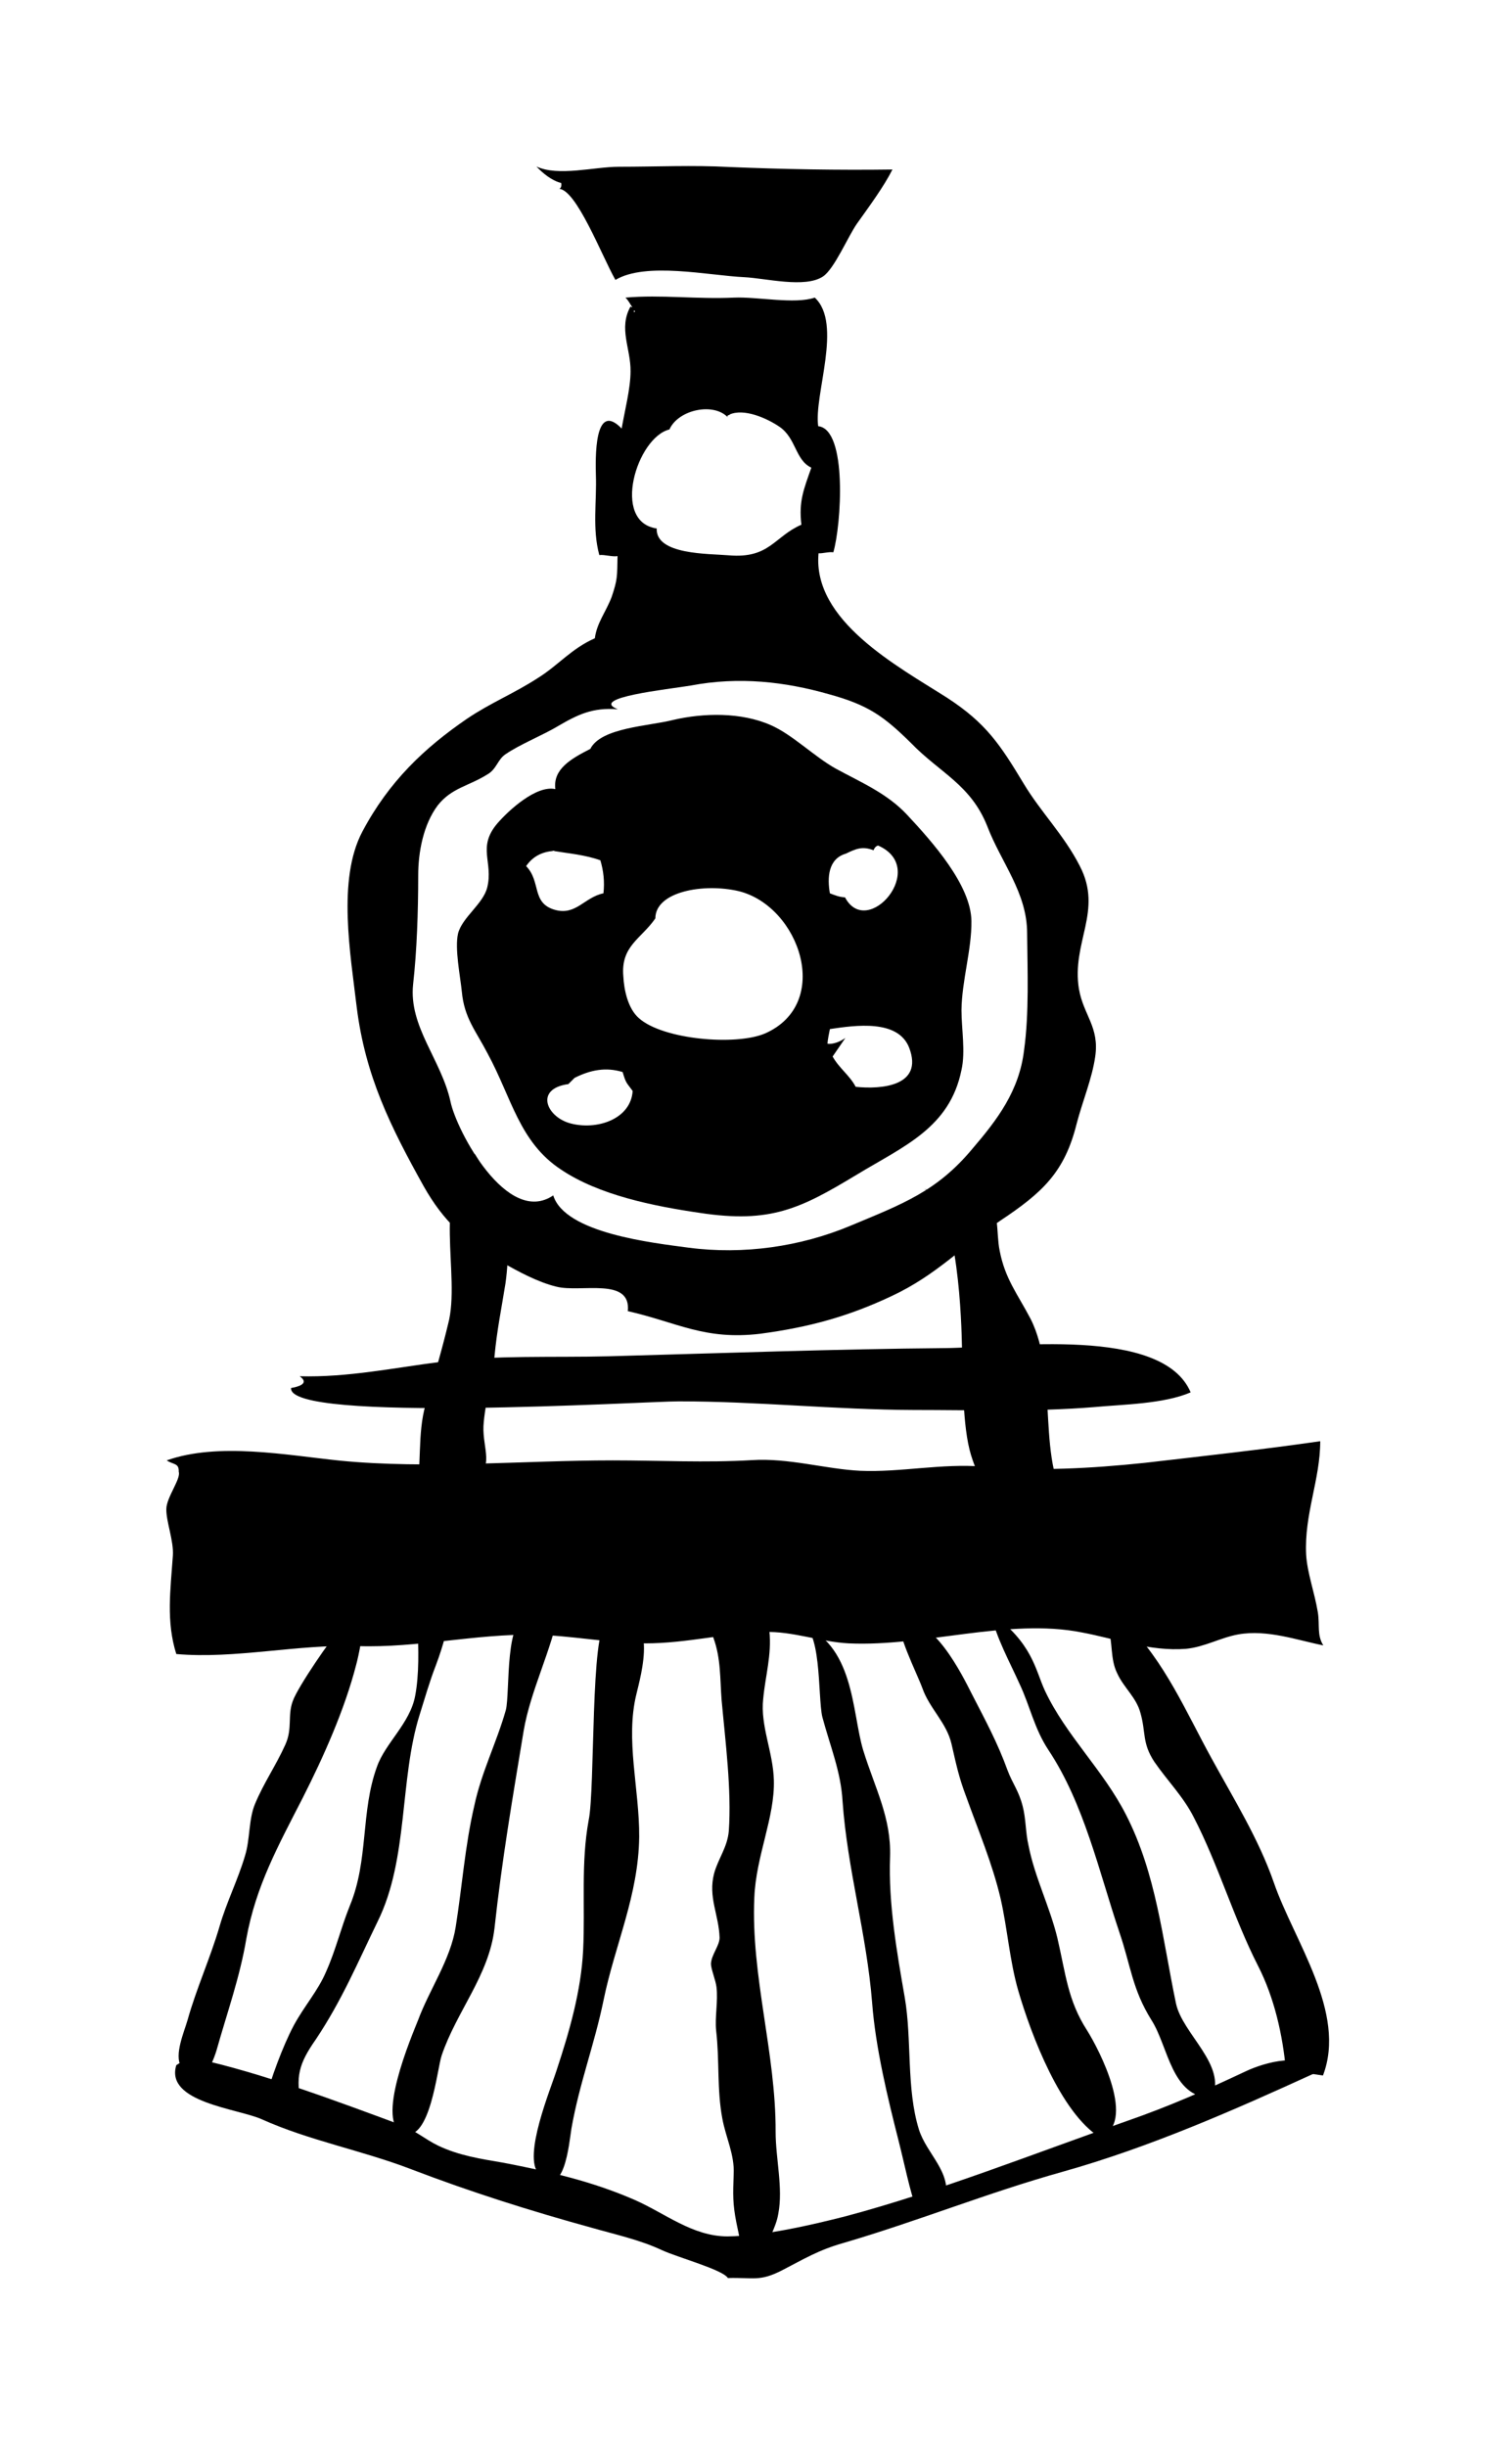 <svg xmlns="http://www.w3.org/2000/svg" viewBox="-40.659 -80.505 733.354 1186.193">
    <path fill="#000000" d="M456.023 428.694c-2.346 19.669-13.013 33.664-25.003 47.658-17.323 20.822-34.005 26.838-59.52 37.505-23.979 9.978-51.499 13.994-78.165 10.498-17.493-2.346-59.989-7.003-65.664-25.344-22.315 15.189-46.976-31.488-49.834-45.482-4.48-20.353-20.309-36.352-18.133-56.832 1.835-16.342 2.475-35.2 2.475-52.864 0-11.308 2.517-24.662 9.515-33.962 6.826-8.539 14.848-9.18 24.149-15.019 4.352-2.516 4.864-7.172 8.661-9.688 6.699-4.656 18.176-9.301 25.173-13.483 9.685-5.672 17.024-9.349 29.355-8.321-14.507-5.672 24.491-9.688 35.328-11.514 23.509-4.475 45.824-1.838 66.986 4.185 18.859 5.164 26.496 10.498 39.85 23.68 13.995 14.464 28.971 20.138 36.992 40.32 6.656 17.493 19.328 32.17 19.328 51.839 0.169 18.005 1.028 38.827-1.494 56.832zM284.033 127.69c4.309-9.688 21.675-13.311 28.501-5.672-1.028-0.968 0-1.318 1.149-1.488h-0.677c7.168-3.326 18.517 1.838 24.363 5.842 8.149 5.503 7.638 16.17 15.488 19.84-3.669 10.498-6.186 16.298-4.821 27.648-13.355 5.842-15.36 16.511-35.2 14.848-9.643-0.847-35.499-0.121-34.987-13.014-22.144-3.157-9.643-44.16 6.186-48zM266.841 69.881c0.169 0.121 0.339 0.242 0.508 0.605l-0.508 0.484v-1.209zM482.691 399.231c-3.84-22.998 11.819-37.973 0.339-59.99-7.68-15.018-18.859-25.984-27.178-39.85-11.349-18.815-18.176-29.312-37.163-41.642-24.149-15.36-65.322-37.333-62.336-70.016 2.005 0.121 5.163-0.847 7.168-0.484 3.84-12.971 6.998-59.649-7.339-61.141-2.176-15.189 11.989-49.665-1.664-62.336-9.685 3.326-27.819-0.484-39.168 0-18.005 0.847-35.328-1.5-52.65 0 1.664 1.669 2.133 2.987 3.328 4.656-0.508 0-0.508-0.121-0.859-0.363-5.973 10.667 0.169 20.351 0 31.53 0 8.152-2.816 18.987-4.309 27.648-13.525-13.994-12.672 15.36-12.501 22.528 0.472 12.8-1.835 25.984 1.664 38.827 2.475-0.363 6.315 0.968 8.833 0.484-0.169 10.026 0 11.345-2.859 19.84-2.816 7.341-7.168 12.501-8.149 20.010-11.349 4.995-17.664 13.014-27.477 19.158-11.52 7.511-23.168 12.16-34.517 19.84-20.651 14.165-37.845 30.337-50.816 54.827-12.203 23.168-5.675 59.519-2.687 84.991 4.181 33.366 16.341 57.856 32.512 86.87 9.643 16.981 19.84 26.325 37.973 36.822 7.851 4.475 17.365 9.639 26.368 11.816 11.648 3.024 36.309-4.826 34.645 11.865 24.021 5.455 37.162 14.165 64.17 10.97 23.68-3.157 42.667-8.321 63.829-18.304 21.845-10.196 34.517-24.363 52.651-36.523 20.522-13.653 31.189-23.509 37.034-46.976 2.816-10.837 7.467-21.845 9.003-32.511 2.133-14.337-5.675-20.182-7.851-32.683z"></path>
    <path fill="#000000" d="M46.040 633.024c1.149 3.326-6.016 12.502-6.016 18.006-0.169 5.975 3.669 15.487 3.158 22.655-1.149 16.683-3.328 31.829 1.664 47.658 28.501 2.516 58.837-4.826 88.021-3.846 28.843 0.968 57.002-5.975 85.674-5.503 17.835 0.363 35.626 4.015 53.802 4.185 20.011 0 38.827-4.995 57.685-5.503 13.824-0.484 27.307 4.826 41.002 5.503 36.821 1.669 77.312-12.33 112.81-5.334 16.341 2.987 33.024 9.349 50.688 7.982 9.003-0.847 16.811-5.467 25.472-7.003 14.037-2.479 28.672 2.854 41.173 5.334-3.158-4.995-1.664-9.809-2.645-16-1.664-9.978-5.163-19.158-5.675-27.989-0.98-19.669 6.827-36.31 6.827-54.997-27.648 4.015-56.491 7.172-85.162 10.498-25.685 2.685-52.352 4.185-78.165 1.838-20.48-1.669-40.149 2.854-59.818 2.008-16.853-0.847-34.688-6.313-52.523-5.164-22.314 1.318-44.97 0.121-67.498 0.121-43.307 0-89.813 4.306-132.309 0.121-26.027-2.685-59.008-8.998-84.010-0.121 3.328 2.177 5.973 1.209 5.845 5.503z"></path>
    <path fill="#000000" d="M51.672 919.191c-1.963-0.683-3.797-0.683-6.827 1.493-5.504 18.005 29.696 20.992 41.344 26.155 23.339 10.496 48.512 15.019 72.832 24.363 28.672 10.965 57.685 20.139 87.509 28.331 11.648 3.328 23.168 5.803 33.835 10.795 7.637 3.541 29.653 9.515 32 13.525 12.501-0.341 15.317 1.835 26.155-3.669 11.008-5.675 17.664-9.856 29.995-13.355 35.84-10.496 69.845-24.32 106.154-34.475 42.197-11.819 83.37-29.995 122.026-47.659-4.181-11.008-24.021-5.333-32.853-1.195-19.499 9.173-37.163 17.024-57.813 24.192-44.331 15.488-91.349 34.176-136.32 46.165-16.853 4.309-39.851 9.643-57.514 9.813-17.024 0-30.336-11.307-45.355-17.835-20.821-9.003-40.661-13.483-63.146-17.835-11.691-2.005-21.675-3.499-31.829-8.32-6.528-3.157-11.52-7.68-18.347-10.155-30.677-11.349-67.498-25.173-98.816-32 2.133-0.341 3.499-3.328-3.029 1.664z"></path>
    <path fill="#000000" d="M374.359 446.359c-2.859-5.503-8.021-8.998-11.179-14.677l6.186-8.998c-2.517 1.838-6.016 3.157-8.661 2.818 0-1.657 0.81-5.467 1.149-7.124 12.331-1.838 33.152-4.862 38.485 9.131 6.998 18.518-13.483 20.182-25.984 18.859zM330.367 420.513c-13.995 6.011-49.536 3.024-61.184-7.462-5.334-4.693-7.168-13.696-7.509-20.181-1.323-14.848 8.661-18.176 15.531-28.16 0-13.014 23.467-17.195 40.491-13.184 29.483 7.341 45.653 54.484 12.672 68.992zM237.183 464.379c-12.501-2.516-19.157-17.023-2.176-19.327l3.030-3.024c7.638-3.834 15.147-5.334 23.296-2.818 1.707 5.842 2.005 5.164 4.864 9.18-0.859 13.142-16.171 18.817-29.013 16zM214.528 339.376c3.158-4.656 7.808-7.003 13.312-7.341-0.169 0-0.472 0-0.641-0.121h1.494c-0.339 0-0.508 0.121-0.859 0.121 7.339 1.209 15.189 1.838 22.698 4.523 1.494 4.995 2.133 10.329 1.494 16-9.344 1.959-13.355 10.97-23.68 7.982-11.349-3.326-6.485-13.653-13.824-21.163zM369.53 333.367c4.821-2.298 7.979-3.834 13.483-1.669 0.508-1.209 0.98-1.838 2.176-2.31 24.832 10.8-5.163 45.654-16 25.131-2.687-0.121-4.821-0.968-7.339-1.959-1.323-7.511-0.859-16.682 7.68-19.2zM430.5 366.042c-0.169-17.493-19.157-38.656-31.317-51.669-9.685-10.329-22.357-15.659-34.347-22.187-10.496-5.805-20.992-16.469-31.659-21.162-14.336-6.313-32.512-5.975-47.488-2.479-11.69 2.987-34.858 3.665-40.021 13.996-9.472 4.826-18.176 9.809-16.981 19.497-9.174-2.008-22.528 10.159-28.16 16.683-9.856 11.647-1.835 18.645-4.864 30.976-1.963 8.019-12.16 14.506-14.165 22.357-1.664 7.293 1.028 20.31 1.835 28.161 1.197 12.842 6.699 18.815 12.501 29.994 11.69 21.504 15.36 43.008 35.669 56.32 18.347 12.33 44.672 17.664 67.499 20.991 34.176 5.164 48.682-2.129 76.032-18.645 22.827-13.824 44.971-22.657 50.645-50.688 2.005-8.829 0-19.968 0-28.971 0.169-14.336 4.991-29.354 4.821-43.178z"></path>
    <path fill="#000000" d="M230.189 11.033c8.49-0.363 21.163 32.811 27.648 44.16 14.848-8.829 44.843-2.177 62.507-1.318 10.325 0.484 29.525 5.467 38.187-0.363 5.504-3.665 12.16-19.499 16.512-25.686 5.803-8.152 12.971-17.834 17.152-26.154-26.325 0.363-52.821-0.121-79.018-1.209-17.835-0.968-35.669-0.121-53.674-0.121-11.989 0-29.312 4.826-39.979-0.121 2.986 3.157 7.339 6.833 11.989 7.982 0.339 1.318-0.169 3.036-1.323 2.854z"></path>
    <path fill="#000000" d="M406.871 495.852c16 2.008 18.645 57.515 18.987 74.496 0.508 16.342 0.169 40.662 4.48 54.656 6.699 21.674 26.027 49.493 49.024 26.497-18.347-21.333-6.016-64.811-20.181-92.672-6.485-12.33-12.331-19.327-14.976-32.98-1.835-8.998 0.169-19.499-6.357-25.173z"></path>
    <path fill="#000000" d="M301.186 706.496c3.499-3.326 2.176 1.209 4.181 7.003 3.669 10.026 3.158 19.841 3.968 30.166 1.835 20.181 4.864 43.349 3.499 63.359-0.641 7.982-5.163 13.483-7.125 20.651-3.030 11.526 2.304 20.010 2.645 31.189 0 3.846-4.011 8.321-4.181 12.671 0 2.479 2.346 8.152 2.687 11.308 0.81 7.003-0.859 14.336-0.169 21.163 1.664 13.994 0.339 28.501 2.986 42.495 1.664 9.18 6.016 17.537 5.504 27.008-0.339 10.026-0.508 14.165 1.323 23.509 1.365 7.003 3.84 14.166-0.81 20.011 4.48-0.484 9.515-2.008 13.824-4.185 1.664-6.652 6.186-13.012 7.339-20.309 2.346-12.373-1.323-26.666-1.323-39.509 0.169-38.187-12.032-75.52-10.325-113.664 0.81-20.181 9.984-38.827 9.472-56.832-0.339-13.696-6.656-26.368-5.163-39.509 1.028-11.175 4.181-21.163 2.986-32.853-1.149-15.488-7.295-18.817-22.485-25.472h5.504z"></path>
    <path fill="#000000" d="M123.352 710.678c-2.176 1.318-19.669 26.667-22.016 33.493-2.645 7.172 0 13.184-3.627 21.163-4.693 10.365-10.367 18.346-14.677 28.672-3.158 7.511-2.346 17.193-4.864 25.172-3.499 11.816-8.96 22.486-12.331 34.176-4.48 15.318-11.307 30.335-15.488 45.312-1.664 5.842-6.656 17.024-3.158 22.699 8.661 13.311 14.677 0.242 17.152-7.849 5.163-18.347 11.349-35.5 14.507-54.315 4.65-25.514 15.317-44.672 27.349-68.181 10.154-20.010 20.309-42.837 25.813-64.171 1.197-4.185 4.352-18.986 2.859-22.996-4.522-12.161-9.856-6.483-11.52 6.821z"></path>
    <path fill="#000000" d="M505.516 706.497c18.688 18.176 29.184 43.178 41.515 65.535 10.666 19.499 22.827 38.997 30.165 60.16 9.643 27.989 35.499 62.976 23.808 93.483-5.632-0.847-11.989-1.838-17.963-2.479-1.536-17.195-5.675-35.371-13.525-50.688-11.819-23.168-19.328-49.152-31.147-71.979-5.163-10.196-12.672-17.536-19.2-27.008-5.973-9.168-3.968-13.994-6.656-23.509-2.005-7.68-8.149-12.33-11.307-19.328-3.499-6.991-2.005-15.188-4.523-22.655-2.176-0.121-4.821-0.484 8.833-1.536z"></path>
    <path fill="#000000" d="M104.707 586.69c23.296 0.605 45.141-4.015 68.48-7.003 26.155-3.326 54.997-2.008 81.493-2.685 54.528-1.488 109.013-3.495 163.327-3.967 30.677-0.363 105.173-10.837 118.826 21.462-13.141 5.672-33.152 5.842-47.146 7.172-29.013 2.346-58.325 1.367-87.168 1.367-38.315-0.121-75.349-4.185-114.005-4.185-16.171 0-189.823 10.667-187.989-6.483 2.986-0.484 9.344-2.008 4.181-5.672z"></path>
    <path fill="#000000" d="M216.365 703.852c-12.501-2.685-9.515 36.309-11.69 44.671-4.48 15.829-11.819 29.995-15.317 46.507-4.522 19.499-5.845 38.827-9.003 58.667-2.517 15.829-12.672 30.166-18.176 44.971-2.816 7.172-21.675 50.688-6.826 55.338 12.672 3.665 16-31.488 18.176-37.973 7.168-21.333 22.997-38.869 25.643-61.696 3.669-33.664 8.833-63.487 14.165-95.829 3.371-19.669 13.525-38.996 17.195-58.495-6.357-0.484-1.323-0.484-14.165 3.846z"></path>
    <path fill="#000000" d="M396.674 706.497c-3.499 2.685 7.339 24.021 10.026 31.36 3.499 9.978 11.819 16.81 14.165 27.179 2.304 9.978 3.499 16 7.168 25.643 5.803 16.17 12.672 32.341 16.64 49.322 3.328 14.678 4.352 29.994 8.534 44.502 6.315 21.674 20.651 59.349 39.637 71.167 18.176-6.821-0.339-42.496-6.315-51.967-9.344-14.507-10.325-27.52-14.336-44.672-3.669-15.189-11.008-29.525-13.995-44.843-1.494-6.362-1.197-12.843-2.858-19.158-2.005-7.68-4.821-10.667-7.339-17.365-4.821-13.312-10.794-24.32-17.323-36.992-4.309-8.49-19.157-38.997-34.005-34.175z"></path>
    <path fill="#000000" d="M253.527 706.497c-7.851 2.008-5.504 80.341-8.661 95.36-3.84 20.821-1.664 41.813-2.687 62.976-0.98 19.84-6.656 39.509-12.843 58.197-2.816 8.998-16.64 41.983-8.661 50.303 12.331 13.355 14.677-14.805 15.829-21.973 3.84-21.845 11.179-40.832 15.531-61.995 5.504-27.007 16.981-50.858 17.323-79.359 0.169-23.168-6.826-47.147-1.323-69.334 1.664-7.341 12.8-44.5-14.507-34.175z"></path>
    <path fill="#000000" d="M346.54 706.497c11.648 0.121 9.302 35.498 11.648 45.354 3.84 14.336 9.003 26.497 9.813 40.832 2.346 33.152 11.69 64.341 14.336 97.664 1.664 21.845 7.509 45.994 12.843 66.986 2.689 10.498 5.675 25.344 8.661 32.853-0.169-0.968-0.169-1.838 0.169-2.854 0.859 0 3.84 1.209 3.84 1.209 2.816-4.523 3.499-2.516 7.509-4.826 0.508 0.121 2.005 1.79 2.475 2.129 3.2-13.483-9.003-21.974-12.8-34.006-6.186-19.968-3.328-43.477-6.87-64-3.798-21.801-7.979-45.653-7.125-68.138 0.641-19.029-7.339-33.323-13.013-51.67-5.675-18.687-4.011-52.010-31.488-61.524z"></path>
    <path fill="#000000" d="M439.681 701.164c3.158 13.014 9.174 23.509 14.336 35.029 4.991 10.667 6.997 21.333 13.824 31.658 17.365 26.155 24.533 59.008 34.517 88.661 5.504 16.171 6.144 27.35 15.488 42.326 8.32 13.014 9.515 37.333 29.355 37.845 7.339-16.17-14.336-31.019-17.493-45.994-6.529-31.189-9.515-62.677-24.192-91.349-11.008-21.674-29.141-38.485-39.339-60.159-4.821-10.329-5.803-22.998-26.496-38.016z"></path>
    <path fill="#000000" d="M161.837 707.863c0.508 10.667 0.859 23.466-1.149 33.834-2.517 13.312-14.507 22.827-18.517 34.303-7.979 21.846-3.968 45.184-13.141 67.329-4.352 10.837-6.826 21.504-11.52 31.999-3.968 9.349-10.496 16.511-15.659 26.026-5.504 10.329-11.179 26.155-13.995 36.48 5.845-0.121 12.843 0.847 17.835 2.854-3.328-14.336-1.323-20.863 6.826-32.511 12.672-18.987 20.181-36.992 29.995-57.173 15.019-30.337 10.496-68.821 20.352-100.182 2.346-7.462 4.821-16.128 7.808-23.808 2.005-5.334 3.371-9.688 4.522-13.994 1.494-5.503-2.005-7.341 4.309-11.526-4.48 0.968-8.661 0.484-17.664 6.362z"></path>
    <path fill="#000000" d="M189.698 479c-21.504 17.536-6.656 58.667-13.013 82.346-3.158 13.184-6.998 26.154-10.838 38.827-4.309 14.506-1.664 30.847-4.991 44.5 8.49-5.164 18.987-1.669 27.648-3.834 0-1.488 0.169-3.157 0.339-4.995 10.666-4.306 4.522-14.165 4.991-25.003 0.677-11.478 4.522-22.827 5.334-33.664 1.197-12.843 3.371-23.168 5.334-35.498 2.005-13.994 0.859-26.838 2.176-40.491-0.339 2.008-0.98 1.318-2.176 2.346z"></path>
    </svg>